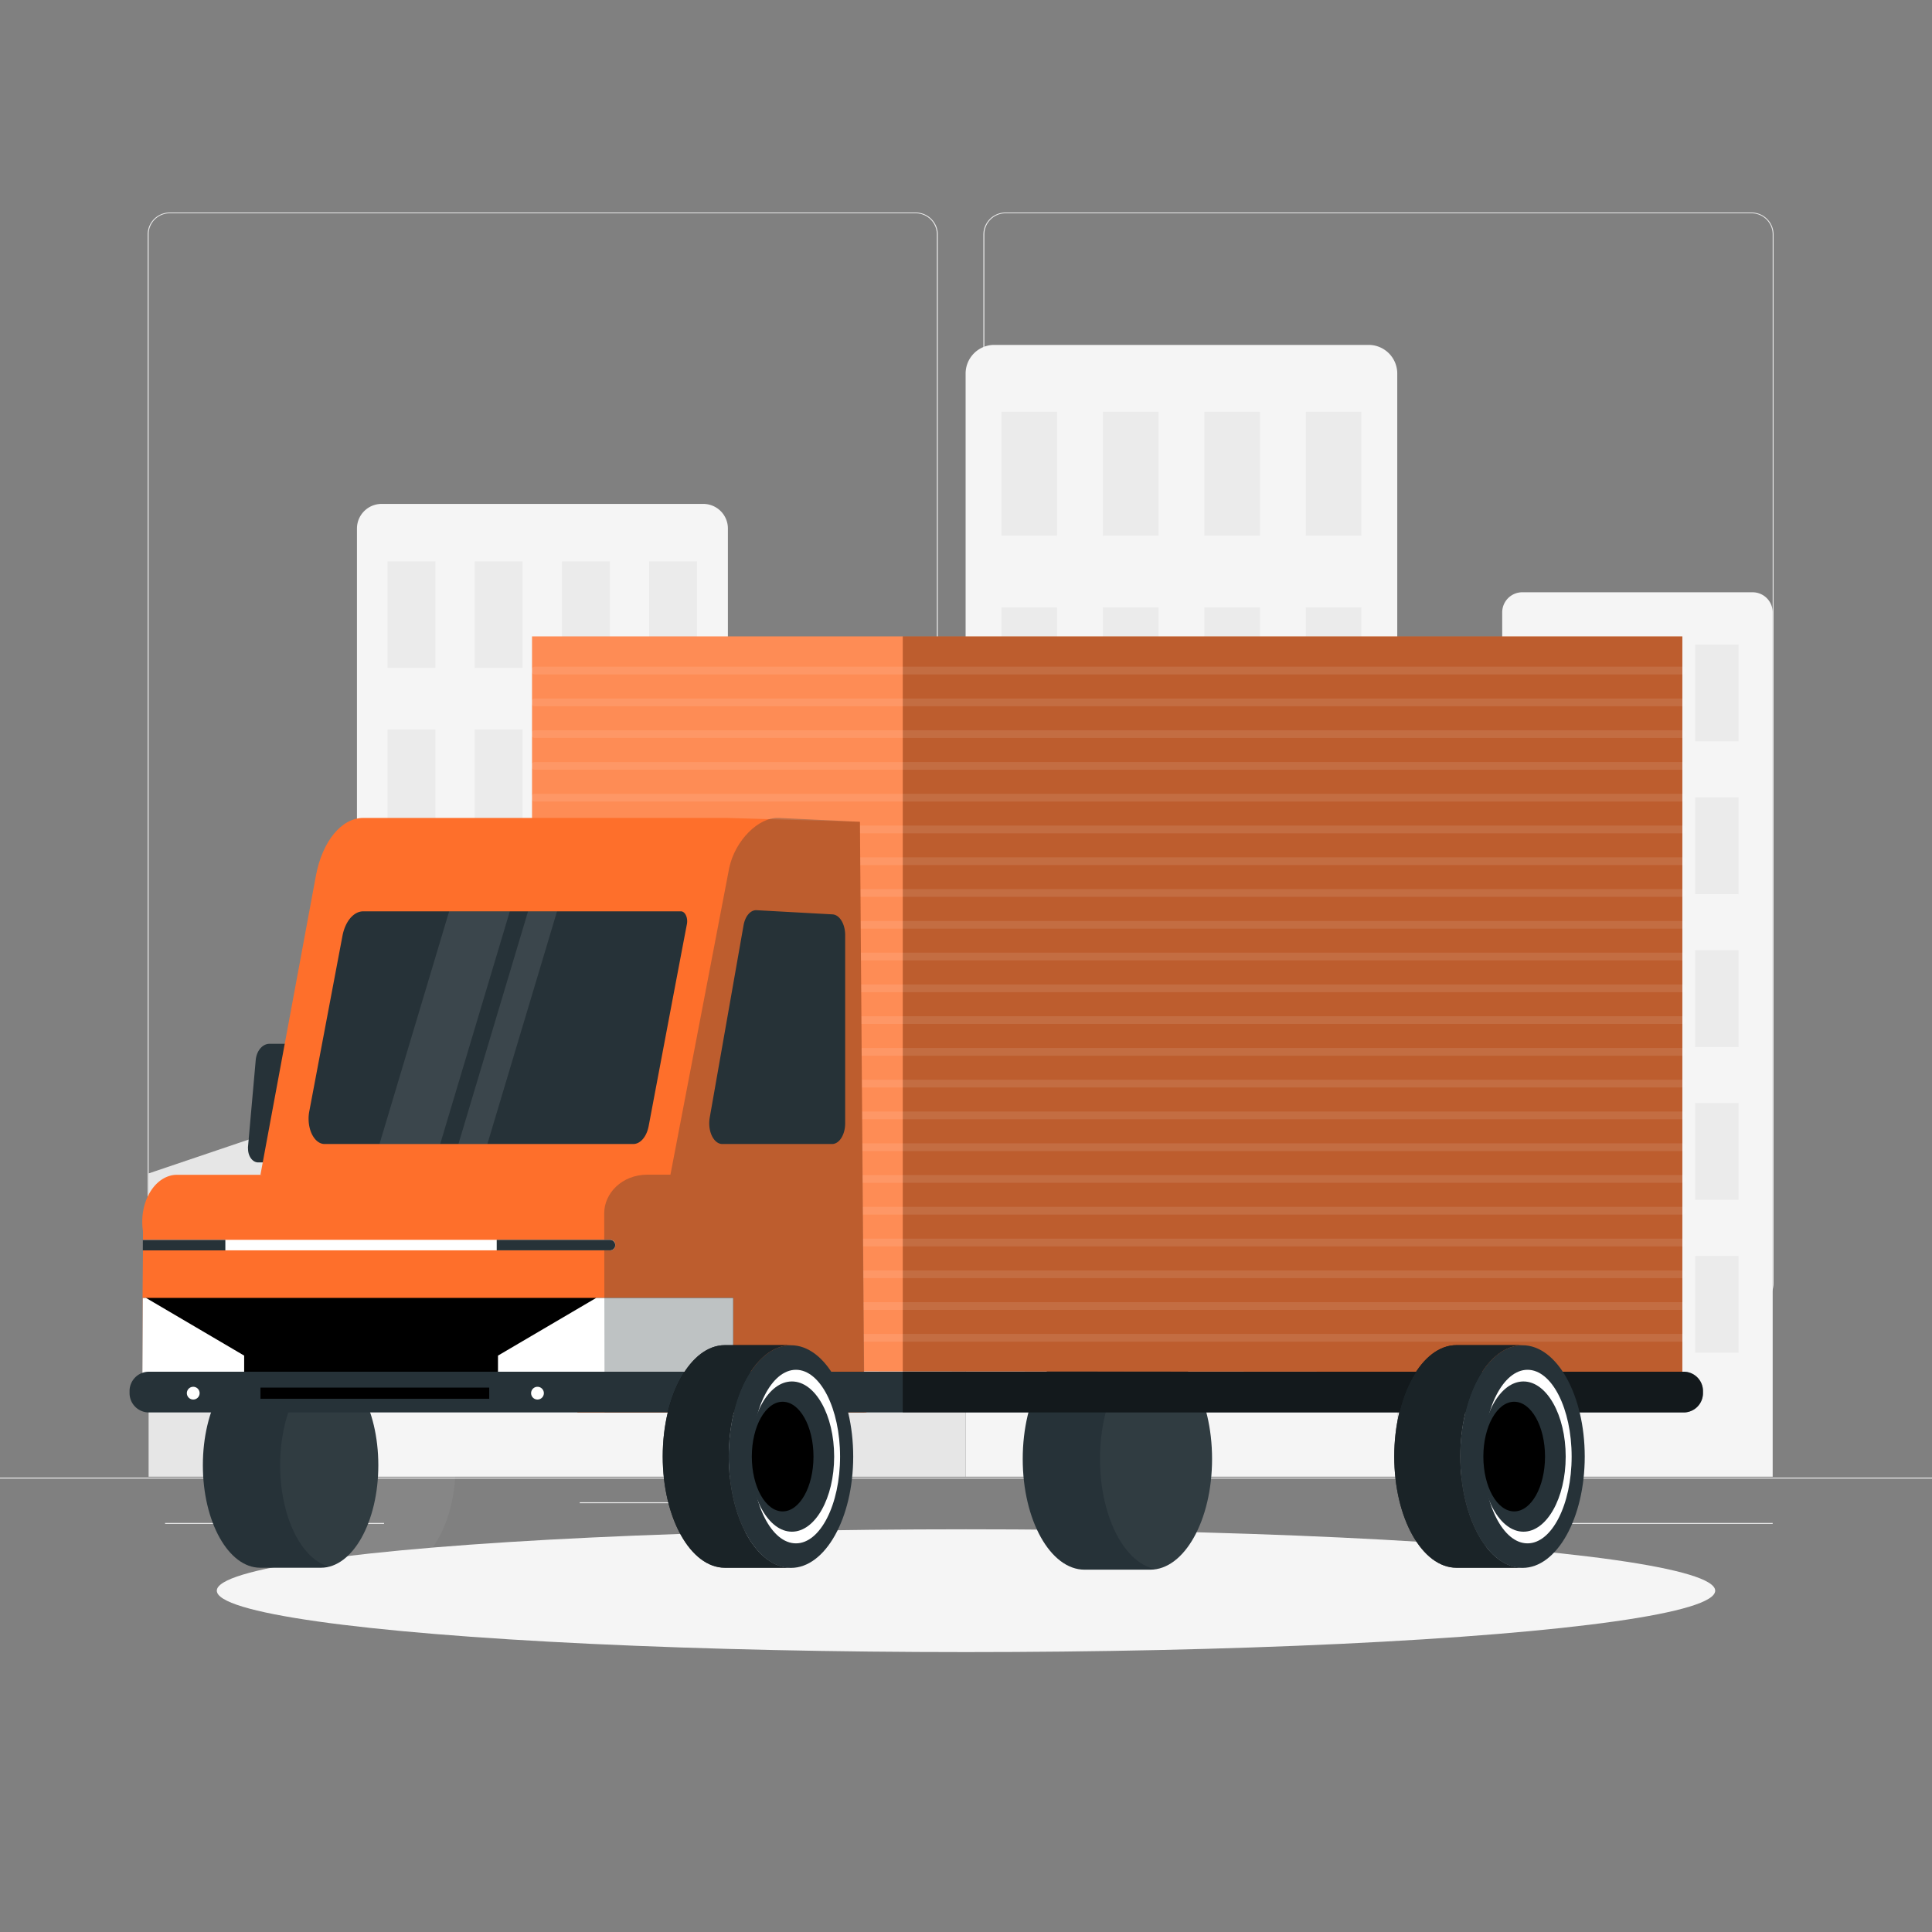 <svg xmlns="http://www.w3.org/2000/svg" xmlns:xlink="http://www.w3.org/1999/xlink" viewBox="0 0 500 500"><rect x="0" y="0" width="500" height="500" fill="#808080" stroke="none"/><defs><clipPath id="freepik--clip-path--inject-77"><path d="M297.68,348.92h-17c-8.85,0-16,12.83-16,28.66s7.17,28.65,16,28.65h17c8.85,0,16-12.83,16-28.65S306.53,348.92,297.68,348.92Z" style="fill:#263238"></path></clipPath></defs><g id="freepik--background-complete--inject-77"><rect y="382.4" width="500" height="0.25" style="fill:#ebebeb"></rect><rect x="150.04" y="388.78" width="23.18" height="0.25" style="fill:#ebebeb"></rect><rect x="402.1" y="394.14" width="56.67" height="0.25" style="fill:#ebebeb"></rect><rect x="42.72" y="394.14" width="56.67" height="0.25" style="fill:#ebebeb"></rect><path d="M237,337.8H43.91a5.71,5.71,0,0,1-5.7-5.71V60.66A5.71,5.71,0,0,1,43.91,55H237a5.71,5.71,0,0,1,5.71,5.71h0V332.09A5.71,5.71,0,0,1,237,337.8ZM43.91,55.2a5.46,5.46,0,0,0-5.45,5.46V332.09a5.46,5.46,0,0,0,5.45,5.46H237a5.48,5.48,0,0,0,5.46-5.46V60.66A5.48,5.48,0,0,0,237,55.2Z" style="fill:#ebebeb"></path><path d="M453.31,337.8H260.21a5.73,5.73,0,0,1-5.71-5.71V60.66A5.72,5.72,0,0,1,260.21,55h193.1A5.71,5.71,0,0,1,459,60.66V332.09A5.7,5.7,0,0,1,453.31,337.8ZM260.21,55.2a5.48,5.48,0,0,0-5.46,5.46V332.09a5.48,5.48,0,0,0,5.46,5.46h193.1a5.48,5.48,0,0,0,5.46-5.46V60.66a5.48,5.48,0,0,0-5.46-5.46Z" style="fill:#ebebeb"></path><path d="M98.7,130.41H182a6.37,6.37,0,0,1,6.38,6.38V382.17h-96V136.78A6.38,6.38,0,0,1,98.7,130.41Z" style="fill:#f5f5f5"></path><rect x="100.3" y="145.28" width="12.38" height="27.56" style="fill:#ebebeb"></rect><rect x="168" y="145.28" width="12.38" height="27.56" style="fill:#ebebeb"></rect><rect x="122.86" y="145.28" width="12.38" height="27.56" style="fill:#ebebeb"></rect><rect x="145.43" y="145.28" width="12.38" height="27.56" style="fill:#ebebeb"></rect><rect x="100.3" y="188.79" width="12.38" height="27.56" style="fill:#ebebeb"></rect><rect x="168" y="188.79" width="12.38" height="27.56" style="fill:#ebebeb"></rect><rect x="122.86" y="188.79" width="12.38" height="27.56" style="fill:#ebebeb"></rect><rect x="145.43" y="188.79" width="12.38" height="27.56" style="fill:#ebebeb"></rect><rect x="100.3" y="232.29" width="12.38" height="27.56" style="fill:#ebebeb"></rect><rect x="168" y="232.29" width="12.38" height="27.56" style="fill:#ebebeb"></rect><rect x="122.86" y="232.29" width="12.38" height="27.56" style="fill:#ebebeb"></rect><rect x="145.43" y="232.29" width="12.38" height="27.56" style="fill:#ebebeb"></rect><rect x="100.3" y="275.8" width="12.38" height="27.56" style="fill:#ebebeb"></rect><rect x="168" y="275.8" width="12.38" height="27.56" style="fill:#ebebeb"></rect><rect x="122.86" y="275.8" width="12.38" height="27.56" style="fill:#ebebeb"></rect><rect x="145.43" y="275.8" width="12.38" height="27.56" style="fill:#ebebeb"></rect><rect x="100.3" y="319.3" width="12.38" height="27.56" style="fill:#ebebeb"></rect><rect x="168" y="319.3" width="12.38" height="27.56" style="fill:#ebebeb"></rect><rect x="122.86" y="319.3" width="12.38" height="27.56" style="fill:#ebebeb"></rect><rect x="145.43" y="319.3" width="12.38" height="27.56" style="fill:#ebebeb"></rect><path d="M393.94,153.28h59.64a5.2,5.2,0,0,1,5.19,5.19v223.7h-70V158.48A5.2,5.2,0,0,1,393.94,153.28Z" style="fill:#f5f5f5"></path><rect x="397.67" y="166.81" width="11.25" height="25.05" style="fill:#ebebeb"></rect><rect x="418.19" y="166.81" width="11.25" height="25.05" style="fill:#ebebeb"></rect><rect x="438.7" y="166.81" width="11.25" height="25.05" style="fill:#ebebeb"></rect><rect x="397.67" y="206.36" width="11.25" height="25.05" style="fill:#ebebeb"></rect><rect x="418.19" y="206.36" width="11.25" height="25.05" style="fill:#ebebeb"></rect><rect x="438.7" y="206.36" width="11.25" height="25.05" style="fill:#ebebeb"></rect><rect x="397.67" y="245.92" width="11.25" height="25.05" style="fill:#ebebeb"></rect><rect x="418.19" y="245.92" width="11.25" height="25.05" style="fill:#ebebeb"></rect><rect x="438.7" y="245.92" width="11.25" height="25.05" style="fill:#ebebeb"></rect><rect x="397.67" y="285.46" width="11.25" height="25.05" style="fill:#ebebeb"></rect><rect x="418.19" y="285.46" width="11.25" height="25.05" style="fill:#ebebeb"></rect><rect x="438.7" y="285.46" width="11.25" height="25.05" style="fill:#ebebeb"></rect><rect x="397.67" y="325.02" width="11.25" height="25.05" style="fill:#ebebeb"></rect><rect x="418.19" y="325.02" width="11.25" height="25.05" style="fill:#ebebeb"></rect><rect x="438.7" y="325.02" width="11.25" height="25.05" style="fill:#ebebeb"></rect><path d="M257.31,89.26h96.88a7.42,7.42,0,0,1,7.42,7.42V382.17H249.9V96.68A7.42,7.42,0,0,1,257.31,89.26Z" style="fill:#f5f5f5"></path><rect x="259.17" y="106.57" width="14.4" height="32.06" style="fill:#ebebeb"></rect><rect x="337.93" y="106.57" width="14.4" height="32.06" style="fill:#ebebeb"></rect><rect x="285.42" y="106.57" width="14.4" height="32.06" style="fill:#ebebeb"></rect><rect x="311.68" y="106.57" width="14.4" height="32.06" style="fill:#ebebeb"></rect><rect x="259.17" y="157.19" width="14.4" height="32.06" style="fill:#ebebeb"></rect><rect x="337.93" y="157.19" width="14.4" height="32.06" style="fill:#ebebeb"></rect><rect x="285.42" y="157.19" width="14.4" height="32.06" style="fill:#ebebeb"></rect><rect x="311.68" y="157.19" width="14.4" height="32.06" style="fill:#ebebeb"></rect><rect x="259.17" y="207.81" width="14.4" height="32.06" style="fill:#ebebeb"></rect><rect x="337.93" y="207.81" width="14.4" height="32.06" style="fill:#ebebeb"></rect><rect x="285.42" y="207.81" width="14.4" height="32.06" style="fill:#ebebeb"></rect><rect x="311.68" y="207.81" width="14.4" height="32.06" style="fill:#ebebeb"></rect><rect x="259.17" y="258.42" width="14.4" height="32.06" style="fill:#ebebeb"></rect><rect x="337.93" y="258.42" width="14.4" height="32.06" style="fill:#ebebeb"></rect><rect x="285.42" y="258.42" width="14.4" height="32.06" style="fill:#ebebeb"></rect><rect x="311.68" y="258.42" width="14.4" height="32.06" style="fill:#ebebeb"></rect><rect x="259.17" y="309.03" width="14.4" height="32.06" style="fill:#ebebeb"></rect><rect x="337.93" y="309.03" width="14.4" height="32.06" style="fill:#ebebeb"></rect><rect x="285.42" y="309.03" width="14.4" height="32.06" style="fill:#ebebeb"></rect><rect x="311.68" y="309.03" width="14.4" height="32.06" style="fill:#ebebeb"></rect><rect x="188.35" y="194.17" width="61.54" height="188.01" style="fill:#e6e6e6"></rect><rect x="361.62" y="214.3" width="27.19" height="167.87" style="fill:#e6e6e6"></rect><polygon points="92.32 382.17 38.46 382.17 38.46 303.68 92.32 285.46 92.32 382.17" style="fill:#e6e6e6"></polygon></g><g id="freepik--Shadow--inject-77"><g id="freepik--Shadow--inject-62--inject-77"><ellipse id="freepik--path--inject-62--inject-77" cx="250" cy="411.67" rx="193.89" ry="15.89" style="fill:#f5f5f5"></ellipse></g></g><g id="freepik--Truck--inject-77"><path d="M297.68,348.92h-17c-8.85,0-16,12.83-16,28.66s7.17,28.65,16,28.65h17c8.85,0,16-12.83,16-28.65S306.53,348.92,297.68,348.92Z" style="fill:#263238"></path><g style="clip-path:url(#freepik--clip-path--inject-77)"><path d="M317.68,348.92h-17c-8.85,0-16,12.83-16,28.66s7.17,28.65,16,28.65h17c8.85,0,16-12.83,16-28.65S326.53,348.92,317.68,348.92Z" style="fill:#fff;opacity:0.05"></path></g><polygon points="435.39 355.06 137.7 354.85 137.7 164.7 435.39 164.7 435.39 355.06" style="fill:#FE6F2B"></polygon><rect x="233.63" y="164.7" width="201.76" height="190.35" style="fill:#263238;opacity:0.3;isolation:isolate"></rect><rect x="137.7" y="164.7" width="95.93" height="194.11" style="fill:#fff;opacity:0.2;isolation:isolate"></rect><line x1="138.42" y1="173.54" x2="435.39" y2="173.54" style="fill:none;stroke:#fff;stroke-linecap:round;stroke-linejoin:round;stroke-width:2px;opacity:0.1"></line><line x1="138.42" y1="181.77" x2="435.39" y2="181.77" style="fill:none;stroke:#fff;stroke-linecap:round;stroke-linejoin:round;stroke-width:2px;opacity:0.1"></line><line x1="138.42" y1="189.99" x2="435.39" y2="189.99" style="fill:none;stroke:#fff;stroke-linecap:round;stroke-linejoin:round;stroke-width:2px;opacity:0.1"></line><line x1="138.42" y1="198.21" x2="435.39" y2="198.21" style="fill:none;stroke:#fff;stroke-linecap:round;stroke-linejoin:round;stroke-width:2px;opacity:0.1"></line><line x1="138.42" y1="206.44" x2="435.39" y2="206.44" style="fill:none;stroke:#fff;stroke-linecap:round;stroke-linejoin:round;stroke-width:2px;opacity:0.1"></line><line x1="138.42" y1="214.66" x2="435.39" y2="214.66" style="fill:none;stroke:#fff;stroke-linecap:round;stroke-linejoin:round;stroke-width:2px;opacity:0.1"></line><line x1="138.42" y1="222.88" x2="435.39" y2="222.88" style="fill:none;stroke:#fff;stroke-linecap:round;stroke-linejoin:round;stroke-width:2px;opacity:0.1"></line><line x1="138.42" y1="231.1" x2="435.39" y2="231.1" style="fill:none;stroke:#fff;stroke-linecap:round;stroke-linejoin:round;stroke-width:2px;opacity:0.1"></line><line x1="138.42" y1="239.33" x2="435.39" y2="239.33" style="fill:none;stroke:#fff;stroke-linecap:round;stroke-linejoin:round;stroke-width:2px;opacity:0.1"></line><line x1="138.42" y1="247.55" x2="435.39" y2="247.55" style="fill:none;stroke:#fff;stroke-linecap:round;stroke-linejoin:round;stroke-width:2px;opacity:0.1"></line><line x1="138.42" y1="255.77" x2="435.39" y2="255.77" style="fill:none;stroke:#fff;stroke-linecap:round;stroke-linejoin:round;stroke-width:2px;opacity:0.1"></line><line x1="138.42" y1="264" x2="435.39" y2="264" style="fill:none;stroke:#fff;stroke-linecap:round;stroke-linejoin:round;stroke-width:2px;opacity:0.1"></line><line x1="138.42" y1="272.22" x2="435.39" y2="272.22" style="fill:none;stroke:#fff;stroke-linecap:round;stroke-linejoin:round;stroke-width:2px;opacity:0.1"></line><line x1="138.42" y1="280.44" x2="435.39" y2="280.44" style="fill:none;stroke:#fff;stroke-linecap:round;stroke-linejoin:round;stroke-width:2px;opacity:0.1"></line><line x1="138.42" y1="288.66" x2="435.39" y2="288.66" style="fill:none;stroke:#fff;stroke-linecap:round;stroke-linejoin:round;stroke-width:2px;opacity:0.1"></line><line x1="138.42" y1="296.89" x2="435.39" y2="296.89" style="fill:none;stroke:#fff;stroke-linecap:round;stroke-linejoin:round;stroke-width:2px;opacity:0.1"></line><line x1="138.42" y1="305.11" x2="435.39" y2="305.11" style="fill:none;stroke:#fff;stroke-linecap:round;stroke-linejoin:round;stroke-width:2px;opacity:0.1"></line><line x1="138.42" y1="313.33" x2="435.39" y2="313.33" style="fill:none;stroke:#fff;stroke-linecap:round;stroke-linejoin:round;stroke-width:2px;opacity:0.1"></line><line x1="138.42" y1="321.56" x2="435.39" y2="321.56" style="fill:none;stroke:#fff;stroke-linecap:round;stroke-linejoin:round;stroke-width:2px;opacity:0.1"></line><line x1="138.42" y1="329.78" x2="435.39" y2="329.78" style="fill:none;stroke:#fff;stroke-linecap:round;stroke-linejoin:round;stroke-width:2px;opacity:0.1"></line><line x1="138.42" y1="338" x2="435.39" y2="338" style="fill:none;stroke:#fff;stroke-linecap:round;stroke-linejoin:round;stroke-width:2px;opacity:0.1"></line><line x1="138.42" y1="346.23" x2="435.39" y2="346.23" style="fill:none;stroke:#fff;stroke-linecap:round;stroke-linejoin:round;stroke-width:2px;opacity:0.1"></line><path d="M83.07,352.66H67.34c-8.2,0-14.84,11.88-14.84,26.54s6.64,26.53,14.84,26.53H83.07c8.2,0,14.84-11.88,14.84-26.53S91.27,352.66,83.07,352.66Z" style="fill:#263238"></path><path d="M103.08,352.66H87.34c-8.2,0-14.84,11.88-14.84,26.54s6.64,26.53,14.84,26.53h15.74c8.19,0,14.84-11.88,14.84-26.53S111.27,352.66,103.08,352.66Z" style="fill:#fff;opacity:0.05"></path><path d="M74.32,300.83H66.88c-1.46.05-2.66-1.51-2.69-3.49a3.22,3.22,0,0,1,0-.62l2-22.47c.25-2.31,1.68-4,3.4-4.11H77.1c1.45,0,2.65,1.53,2.68,3.51q0,.3,0,.6l-2,22.47C77.48,299,76,300.77,74.32,300.83Z" style="fill:#263238"></path><path d="M81.76,226.61,67.41,304,223.64,365.2l-1.09-152.52-34.36-1H94.07C88.41,211.63,83.42,217.71,81.76,226.61Z" style="fill:#FE6F2B"></path><path d="M198,239.06c-5.83-.26-11.06,4.52-12.77,11.65l-11.82,49.52H150.66l-1.24,65.33h74.83" style="fill:#FE6F2B"></path><path d="M84,296.07c-2.29,0-4.14-2.94-4.14-6.56a9.74,9.74,0,0,1,.18-1.88l8.59-45.44c.72-3.77,2.92-6.35,5.41-6.34h82.18c.89,0,1.62,1.14,1.62,2.56a3.74,3.74,0,0,1-.07.75c-1.8,9.36-7.65,40.37-9.89,52.23-.52,2.78-2.14,4.68-4,4.68Z" style="fill:#263238"></path><path d="M159.62,316.21a17.21,17.21,0,0,1-.17,2.38l-.43,2.93-.25,1.73-1.84,12.64-3,20.55-.83,5.71H36.81l0-5.71.08-20.55L37,323.6v-5c-1-6.6,2.19-13,7.05-14.33a6.52,6.52,0,0,1,1.75-.23H150.66C155.61,304,159.62,309.48,159.62,316.21Z" style="fill:#FE6F2B"></path><path d="M218.73,242v48.71c0,2.95-1.51,5.35-3.38,5.36H186.93c-1.87,0-3.38-2.4-3.38-5.36a8.57,8.57,0,0,1,.12-1.44l8.76-49.8c.42-2.39,1.82-4,3.38-3.91l19.66,1.08C217.29,236.75,218.73,239.12,218.73,242Z" style="fill:#263238"></path><polygon points="131.94 235.85 116.24 235.85 98.21 296.07 113.92 296.07 131.94 235.85" style="fill:#fff;opacity:0.1;isolation:isolate"></polygon><polygon points="144.16 235.85 136.66 235.85 118.64 296.07 126.13 296.07 144.16 235.85" style="fill:#fff;opacity:0.1;isolation:isolate"></polygon><polygon points="189.75 335.89 189.75 356.44 36.83 356.44 36.91 335.89 189.75 335.89"></polygon><polygon points="168.45 335.89 154.31 335.89 128.88 350.83 128.88 356.44 189.75 356.44 189.75 335.89 168.45 335.89" style="fill:#fff"></polygon><polygon points="63.19 350.83 63.19 356.44 36.83 356.44 36.91 335.89 37.77 335.89 63.19 350.83" style="fill:#fff"></polygon><path d="M223.71,365.56l-1.16-152.88-21-1c-5.24-.26-11.29,5.83-12.82,12.89L173.51,304h-5.93c-6.66,0-11.22,4.85-11.21,10l.09,51.58h67.25" style="fill:#263238;opacity:0.3;isolation:isolate"></path><path d="M159.23,322.24a1.35,1.35,0,0,1-.46,1,1.31,1.31,0,0,1-.9.35H37v-2.72h120.9a1.36,1.36,0,0,1,1.15.64A1.38,1.38,0,0,1,159.23,322.24Z" style="fill:#fff"></path><polygon points="58.32 320.88 58.32 323.6 36.96 323.6 36.97 320.88 58.32 320.88" style="fill:#263238"></polygon><path d="M159.23,322.24a1.35,1.35,0,0,1-.46,1,1.31,1.31,0,0,1-.9.35H128.55v-2.72h29.32a1.36,1.36,0,0,1,1.15.64A1.38,1.38,0,0,1,159.23,322.24Z" style="fill:#263238"></path><path d="M440.73,360v.54a5,5,0,0,1-5,5H38.53a5,5,0,0,1-5-5V360a5,5,0,0,1,5-5h397.2A5,5,0,0,1,440.73,360Z" style="fill:#263238"></path><rect x="67.41" y="359.11" width="59.2" height="2.89"></rect><path d="M51.66,360.55A1.65,1.65,0,1,1,50,358.9,1.65,1.65,0,0,1,51.66,360.55Z" style="fill:#fff"></path><path d="M140.75,360.55a1.65,1.65,0,1,1-1.65-1.65A1.65,1.65,0,0,1,140.75,360.55Z" style="fill:#fff"></path><path d="M188.59,376.93c0-15.91,7.21-28.81,16.11-28.81H187.61c-8.89,0-16.1,12.9-16.1,28.81s7.21,28.8,16.1,28.8H204.7C195.8,405.76,188.59,392.87,188.59,376.93Z"></path><path d="M188.59,376.93c0-15.91,7.21-28.81,16.11-28.81H187.61c-8.89,0-16.1,12.9-16.1,28.81s7.21,28.8,16.1,28.8H204.7C195.8,405.76,188.59,392.87,188.59,376.93Z" style="fill:#263238;opacity:0.7;isolation:isolate"></path><ellipse cx="204.7" cy="376.96" rx="16.11" ry="28.81" style="fill:#263238"></ellipse><ellipse cx="205.99" cy="376.96" rx="11.42" ry="22.46" style="fill:#fff"></ellipse><ellipse cx="204.95" cy="376.96" rx="10.93" ry="19.44" style="fill:#263238"></ellipse><ellipse cx="202.55" cy="376.96" rx="7.98" ry="14.19"></ellipse><path d="M440.73,360v.54a5,5,0,0,1-5,5H233.63V355h202.1A5,5,0,0,1,440.73,360Z" style="opacity:0.5"></path><path d="M377.92,376.93c0-15.91,7.21-28.81,16.1-28.81H376.94c-8.9,0-16.11,12.9-16.11,28.81s7.21,28.8,16.11,28.8H394C385.13,405.76,377.92,392.87,377.92,376.93Z"></path><path d="M377.92,376.93c0-15.91,7.21-28.81,16.1-28.81H376.94c-8.9,0-16.11,12.9-16.11,28.81s7.21,28.8,16.11,28.8H394C385.13,405.76,377.92,392.87,377.92,376.93Z" style="fill:#263238;opacity:0.7;isolation:isolate"></path><ellipse cx="394.02" cy="376.96" rx="16.11" ry="28.81" style="fill:#263238"></ellipse><ellipse cx="395.32" cy="376.96" rx="11.42" ry="22.46" style="fill:#fff"></ellipse><ellipse cx="394.27" cy="376.96" rx="10.93" ry="19.44" style="fill:#263238"></ellipse><ellipse cx="391.87" cy="376.96" rx="7.98" ry="14.19"></ellipse></g></svg>